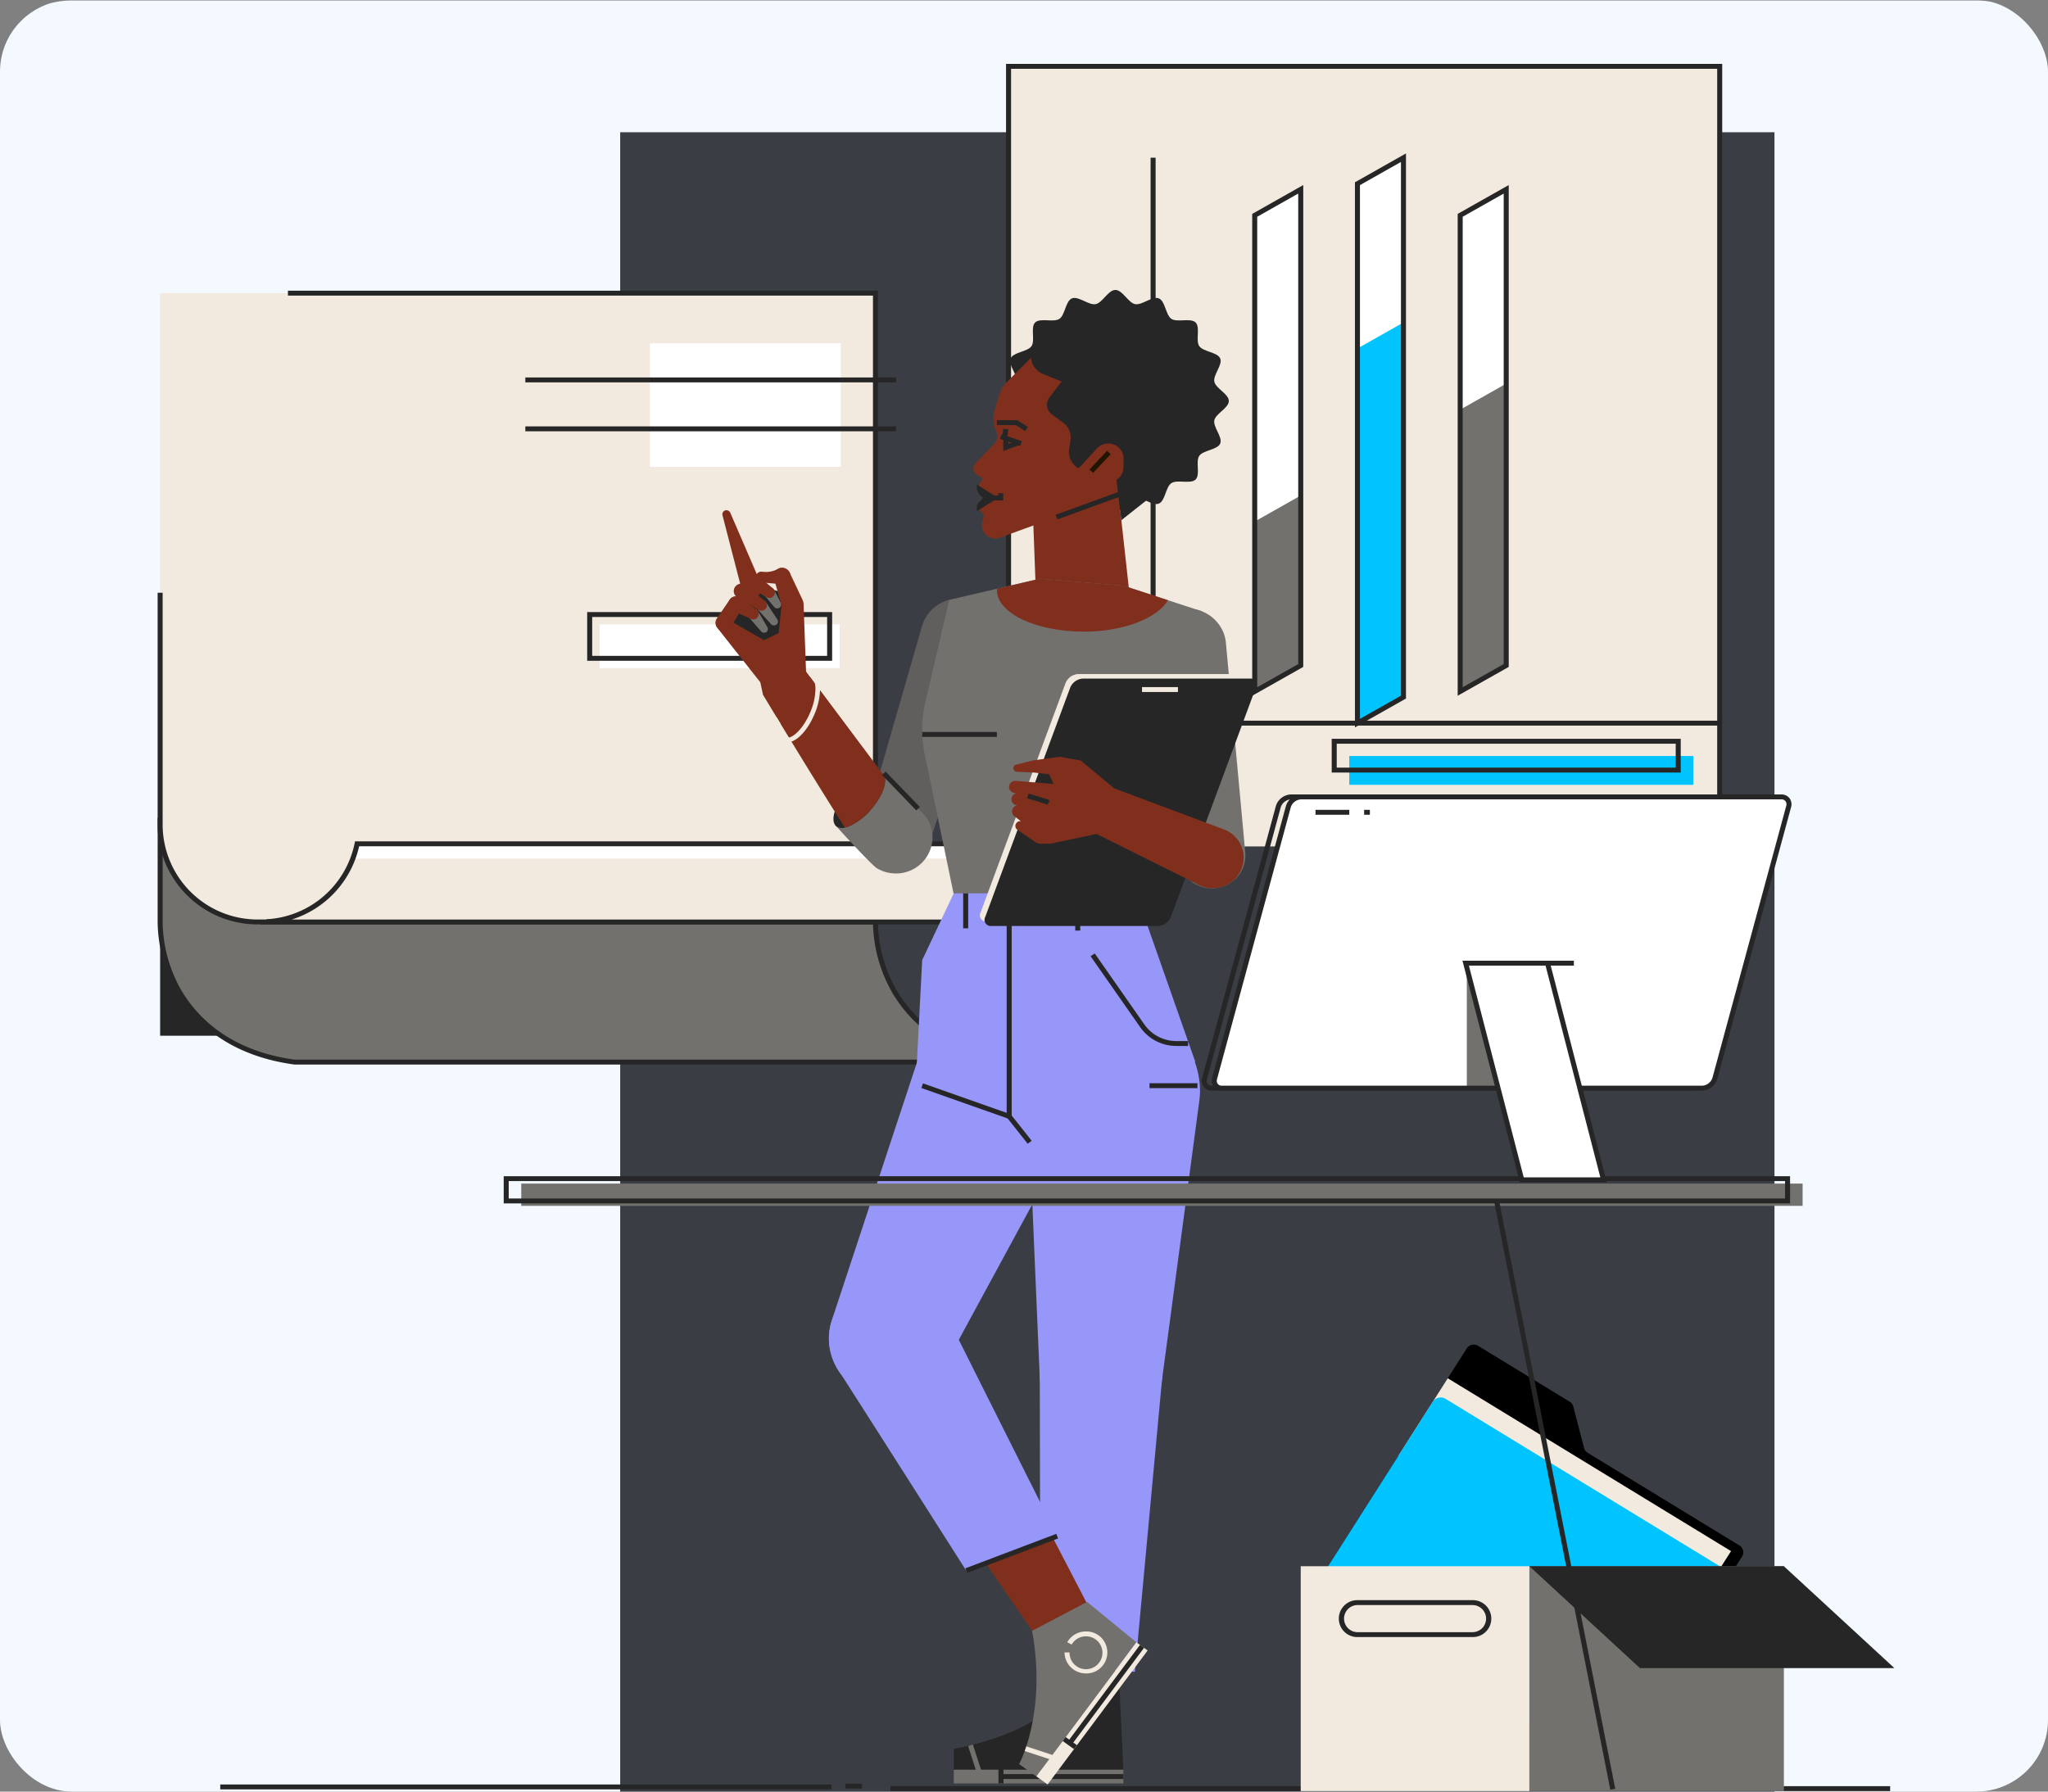 <svg xmlns="http://www.w3.org/2000/svg" xmlns:xlink="http://www.w3.org/1999/xlink" width="400" height="350" viewBox="0 0 400 350">
  <rect x="0" y="0" width="400" height="350" fill="#808080" stroke="none"/>
  <defs>
    <clipPath id="clip-path">
      <rect id="Rectángulo_384023" data-name="Rectángulo 384023" width="400" height="350" rx="14" transform="translate(1021 544)" fill="#f3f9ff"/>
    </clipPath>
    <clipPath id="clip-path-2">
      <rect id="Rectángulo_384022" data-name="Rectángulo 384022" width="356" height="350" transform="translate(-0.298 -0.265)" fill="#f3f9ff"/>
    </clipPath>
    <clipPath id="clip-path-3">
      <rect id="Rectángulo_384000" data-name="Rectángulo 384000" width="384.903" height="371.497" fill="none"/>
    </clipPath>
  </defs>
  <g id="Enmascarar_grupo_1075536" data-name="Enmascarar grupo 1075536" transform="translate(-1021 -544)" clip-path="url(#clip-path)">
    <path id="Trazado_831884" data-name="Trazado 831884" d="M14,0H386c7.732,0,14,5.456,14,12.186V337.722c0,6.73-6.268,12.186-14,12.186H14c-7.732,0-14-5.456-14-12.186V12.186C0,5.456,6.268,0,14,0Z" transform="translate(1021 544.092)" fill="#f3f9ff"/>
    <g id="Enmascarar_grupo_1075535" data-name="Enmascarar grupo 1075535" transform="translate(1043.298 544.265)" clip-path="url(#clip-path-2)">
      <rect id="Rectángulo_383990" data-name="Rectángulo 383990" width="225.449" height="331.056" transform="translate(98.831 25.573)" fill="#3a3e44"/>
      <rect id="Rectángulo_383991" data-name="Rectángulo 383991" width="139.714" height="47.352" transform="translate(8.979 154.717)" fill="#262626"/>
      <g id="Grupo_1087240" data-name="Grupo 1087240" transform="translate(-20.23 12.219)">
        <g id="Grupo_1087239" data-name="Grupo 1087239" clip-path="url(#clip-path-3)">
          <path id="Trazado_831885" data-name="Trazado 831885" d="M169.525,154.015v19.18a27.924,27.924,0,0,0,3.835,14.455c3.465,5.745,10.023,11.907,22.395,13.579H56.041c-12.373-1.672-18.93-7.834-22.395-13.579a27.924,27.924,0,0,1-3.835-14.455v-19.18Z" transform="translate(-0.602 -6.227)" fill="#73716e"/>
          <path id="Trazado_831886" data-name="Trazado 831886" d="M201.51,201.687H56.03c-13.043-1.757-19.6-8.482-22.816-13.814a28.408,28.408,0,0,1-3.9-14.7V153.515H170v19.659a27.467,27.467,0,0,0,3.767,14.21c3.1,5.146,9.439,11.637,22.006,13.343h5.734ZM30.29,154.475v18.7a27.474,27.474,0,0,0,3.767,14.21c3.106,5.15,9.45,11.648,22.039,13.347l134.71,0c-9.8-2.572-15.093-8.235-17.879-12.854a28.42,28.42,0,0,1-3.9-14.7v-18.7Z" transform="translate(-0.592 -6.207)" fill="#262626"/>
          <path id="Trazado_831887" data-name="Trazado 831887" d="M29.81,46.675V150.694a19.017,19.017,0,0,0,19.215,18.818h120.5V46.675Z" transform="translate(-0.602 -1.887)" fill="#f2eadf"/>
          <path id="Trazado_831888" data-name="Trazado 831888" d="M170,169.972H49.016a19.527,19.527,0,0,1-19.705-19.3V105.178h.98v45.495a18.556,18.556,0,0,0,18.725,18.339H169.025V47.134H54.761v-.96H170Z" transform="translate(-0.592 -1.866)" fill="#262626"/>
          <path id="Trazado_831889" data-name="Trazado 831889" d="M68.71,158.781a19.084,19.084,0,0,1-17.484,15.2l-.078.069H192.139c13.654-1.045,17.706-15.273,17.706-15.273Z" transform="translate(-1.032 -6.42)" fill="#f2eadf"/>
          <path id="Trazado_831890" data-name="Trazado 831890" d="M209.051,161.66a21.271,21.271,0,0,0,1.14-2.879H69.054a18.807,18.807,0,0,1-.82,2.879Z" transform="translate(-1.377 -6.42)" fill="#fff"/>
          <path id="Trazado_831891" data-name="Trazado 831891" d="M192.132,174.514H49.834L51,173.5l.167-.012A18.6,18.6,0,0,0,68.2,158.671l.076-.39H210.464l-.173.608c-.041.146-4.3,14.564-18.139,15.624ZM55.9,173.554h136.2c11.543-.9,16.089-11.622,17.05-14.314H69.083A19.461,19.461,0,0,1,55.9,173.554" transform="translate(-1.006 -6.4)" fill="#262626"/>
          <rect id="Rectángulo_383992" data-name="Rectángulo 383992" width="138.896" height="152.389" transform="translate(194.914 0.481)" fill="#f2eadf"/>
          <path id="Trazado_831892" data-name="Trazado 831892" d="M338.306,152.868h-.98V.959H199.41V152.868h-.98V0H338.306Z" transform="translate(-4.005 0.001)" fill="#262626"/>
          <rect id="Rectángulo_383993" data-name="Rectángulo 383993" width="110.461" height="0.96" transform="translate(223.35 128.305)" fill="#262626"/>
          <path id="Trazado_831893" data-name="Trazado 831893" d="M256.986,118.554,248,123.637l0-93.025,8.99-5.082Z" transform="translate(-5.006 -1.032)" fill="#fff"/>
          <path id="Trazado_831894" data-name="Trazado 831894" d="M256.986,121.075,248,126.158V92.952l8.99-5.082Z" transform="translate(-5.006 -3.553)" fill="#73716e"/>
          <path id="Trazado_831895" data-name="Trazado 831895" d="M247.5,124.433V30.3l9.969-5.636V118.8Zm.979-93.578V122.77l8.009-4.527V26.327Z" transform="translate(-4.996 -0.997)" fill="#262626"/>
          <path id="Trazado_831896" data-name="Trazado 831896" d="M277.467,124.473l-8.989,5.083,0-105.382,8.99-5.083Z" transform="translate(-5.419 -0.771)" fill="#fff"/>
          <path id="Trazado_831897" data-name="Trazado 831897" d="M277.467,125.83l-8.989,5.083V57.723l8.989-5.082Z" transform="translate(-5.419 -2.128)" fill="#01c3fd"/>
          <path id="Trazado_831898" data-name="Trazado 831898" d="M267.978,130.351V23.862l9.969-5.637v106.49Zm.979-105.935V128.689l8.009-4.528V19.888Z" transform="translate(-5.409 -0.736)" fill="#262626"/>
          <path id="Trazado_831899" data-name="Trazado 831899" d="M297.948,118.554l-8.989,5.083,0-93.025,8.99-5.082Z" transform="translate(-5.833 -1.032)" fill="#fff"/>
          <path id="Trazado_831900" data-name="Trazado 831900" d="M297.948,120.154l-8.989,5.083V70.176l8.989-5.083Z" transform="translate(-5.833 -2.631)" fill="#73716e"/>
          <path id="Trazado_831901" data-name="Trazado 831901" d="M288.459,124.433V30.3l9.969-5.636V118.8Zm.979-93.578V122.77l8.009-4.527V26.327Z" transform="translate(-5.823 -0.997)" fill="#262626"/>
          <rect id="Rectángulo_383994" data-name="Rectángulo 383994" width="0.98" height="110.465" transform="translate(222.658 18.32)" fill="#262626"/>
          <rect id="Rectángulo_383995" data-name="Rectángulo 383995" width="37.264" height="24.146" transform="translate(124.881 54.575)" fill="#fff"/>
          <rect id="Rectángulo_383996" data-name="Rectángulo 383996" width="46.865" height="8.553" transform="translate(115.064 109.486)" fill="#fff"/>
          <path id="Trazado_831902" data-name="Trazado 831902" d="M162.78,121.111H114.935V111.6H162.78Zm-46.866-.96H161.8v-7.593H115.915Z" transform="translate(-2.32 -4.512)" fill="#262626"/>
          <rect id="Rectángulo_383997" data-name="Rectángulo 383997" width="72.421" height="0.96" transform="translate(100.535 61.257)" fill="#262626"/>
          <rect id="Rectángulo_383998" data-name="Rectángulo 383998" width="72.421" height="0.96" transform="translate(100.535 70.808)" fill="#262626"/>
          <rect id="Rectángulo_383999" data-name="Rectángulo 383999" width="67.188" height="5.625" transform="translate(261.461 135.21)" fill="#01c3fd"/>
          <path id="Trazado_831903" data-name="Trazado 831903" d="M331.515,143.991H263.348v-6.584h68.167Zm-67.187-.96h66.207v-4.665H264.328Z" transform="translate(-5.316 -5.556)" fill="#262626"/>
        </g>
      </g>
      <rect id="Rectángulo_384001" data-name="Rectángulo 384001" width="195.257" height="0.96" transform="translate(151.613 348.669)" fill="#262626"/>
      <g id="Grupo_1087242" data-name="Grupo 1087242" transform="translate(-22.901 -22.348)">
        <g id="Grupo_1087241" data-name="Grupo 1087241" clip-path="url(#clip-path-3)">
          <path id="Trazado_831904" data-name="Trazado 831904" d="M244.651,103.736c0,1.368-2.569,2.473-2.83,3.766-.269,1.333,1.668,3.313,1.148,4.54-.529,1.247-3.333,1.3-4.092,2.413s.251,3.676-.716,4.623-3.58-.046-4.721.7-1.19,3.489-2.464,4.006c-1.252.509-3.274-1.389-4.634-1.125-1.321.256-2.449,2.771-3.846,2.771s-2.525-2.515-3.846-2.771c-1.362-.264-3.383,1.633-4.636,1.125-1.275-.517-1.332-3.264-2.464-4.006s-3.754.246-4.721-.7.047-3.505-.717-4.623-3.562-1.165-4.091-2.412c-.518-1.226,1.418-3.207,1.148-4.54-.261-1.293-2.83-2.4-2.83-3.766s2.569-2.473,2.83-3.766c.269-1.333-1.667-3.313-1.147-4.54.528-1.247,3.332-1.3,4.091-2.413s-.251-3.676.716-4.623,3.58.046,4.722-.7,1.189-3.489,2.463-4.006c1.252-.509,3.275,1.388,4.636,1.125,1.321-.256,2.448-2.771,3.846-2.771s2.524,2.515,3.846,2.771c1.361.264,3.382-1.633,4.635-1.125,1.274.517,1.331,3.263,2.463,4.006s3.754-.246,4.722.7-.048,3.506.716,4.623,3.563,1.165,4.091,2.413c.519,1.225-1.418,3.206-1.148,4.539.261,1.293,2.83,2.4,2.83,3.766" transform="translate(-4.044 -3.317)" fill="#262626"/>
          <path id="Trazado_831905" data-name="Trazado 831905" d="M225.279,141.806c-1.307-11.847-1.309-11.868-2.495-22.6a8.3,8.3,0,0,0-16.527.82c0,.1.012.2.016.3.395,10.844.395,10.844.84,22.772a9.119,9.119,0,0,0,18.222-.326,8.879,8.879,0,0,0-.055-.96" transform="translate(-4.164 -4.525)" fill="#802f1d"/>
          <path id="Trazado_831906" data-name="Trazado 831906" d="M248.457,194.57q-1.758-19.091-3.785-40.983a7.438,7.438,0,0,0-.443-1.9,7.523,7.523,0,0,0-9.62-4.295,7.3,7.3,0,0,0-4.786,7.847c0,.046.009.09.015.135q3.023,21.692,5.662,40.637a6.474,6.474,0,0,0,8.749,5.122,6.38,6.38,0,0,0,4.208-6.561" transform="translate(-4.638 -5.941)" fill="#73716e"/>
          <path id="Trazado_831907" data-name="Trazado 831907" d="M198.84,152.6a7.382,7.382,0,0,0-7.071-7.7,7.462,7.462,0,0,0-7.586,5.326,1.225,1.225,0,0,0-.042.129q-6.069,21.073-11.368,39.475a6.544,6.544,0,0,0-.235,1.4,6.44,6.44,0,0,0,6.171,6.718,6.517,6.517,0,0,0,6.531-4.371q6.168-18.193,13.229-39.058a7.5,7.5,0,0,0,.37-1.917" transform="translate(-3.483 -5.858)" fill="#615f5d"/>
          <path id="Trazado_831908" data-name="Trazado 831908" d="M189.741,144.965l-4.685,20a23.4,23.4,0,0,0-.616,5.333v.052a23.374,23.374,0,0,0,.486,4.742l6.581,31.775,33.37.267,14.238-59.915-15.285-5-16.419-1.382Z" transform="translate(-3.723 -5.695)" fill="#73716e"/>
          <path id="Trazado_831909" data-name="Trazado 831909" d="M183.792,187.844c-1.891-1.726-7.495-7.4-7.495-7.4l-9.185,10.131s7.04,7.789,8.174,8.45a7.234,7.234,0,0,0,3.279.977,7.1,7.1,0,0,0,7.527-6.63,6.924,6.924,0,0,0-2.3-5.529" transform="translate(-3.373 -7.296)" fill="#73716e"/>
          <path id="Trazado_831910" data-name="Trazado 831910" d="M232.738,145.032l-8.606-2.812-16.42-1.382-8.354,1.951c-.006.089-.028.178-.028.268,0,4.485,7.607,8.12,16.991,8.12,7.837,0,14.453-2.7,16.417-6.144" transform="translate(-4.024 -5.695)" fill="#802f1d"/>
          <path id="Trazado_831911" data-name="Trazado 831911" d="M226.7,326.838a7.919,7.919,0,0,0-3.462-7.466,8.263,8.263,0,0,0-11.347,2.021,7.823,7.823,0,0,0-1.444,4.629c.163,15.973.294,28.38.412,39.562a5.581,5.581,0,0,0,2.459,4.539,5.786,5.786,0,0,0,7.943-1.414,5.465,5.465,0,0,0,.954-2.567c1.286-11.108,2.684-23.435,4.484-39.3" transform="translate(-4.248 -12.857)" fill="#262626"/>
          <path id="Trazado_831912" data-name="Trazado 831912" d="M226.2,204.884H190.576l-6.164,13.045L183.053,244.2l54.7-6.393Z" transform="translate(-3.695 -8.285)" fill="#9697f8"/>
          <path id="Trazado_831913" data-name="Trazado 831913" d="M231.778,302.992a11.964,11.964,0,0,0-23.9-1.032c-.009.184,0,.365,0,.546.045,23.429.085,39.036.131,57.14l18.448.8c1.673-18.03,3.115-33.573,5.28-56.906,0-.182.029-.36.037-.544" transform="translate(-4.196 -11.758)" fill="#9697f8"/>
          <path id="Trazado_831914" data-name="Trazado 831914" d="M214.446,250.127a16.2,16.2,0,0,0,1.969-7.743,16.9,16.9,0,0,0-32.89-5.075c-.012.027-.021.053-.03.082-.015.047-.031.093-.046.14-9.922,30.064-9.942,30.125-17.018,51.57a11.542,11.542,0,0,0-.58,3.6,11.84,11.84,0,0,0,11.962,11.714,11.99,11.99,0,0,0,10.562-6.221c10.8-19.913,10.826-19.957,25.984-47.906l.052-.1.036-.067" transform="translate(-3.348 -9.134)" fill="#9697f8"/>
          <path id="Trazado_831915" data-name="Trazado 831915" d="M239.127,244.893a16.858,16.858,0,0,0-33.677-1.454c-.022.478-.011.949.009,1.418,1.381,32.5,1.381,32.5,2.368,55.559a11.981,11.981,0,0,0,23.8,1.028c3.063-22.887,3.063-22.887,7.369-55.137.051-.466.1-.936.126-1.413" transform="translate(-4.147 -9.206)" fill="#9697f8"/>
          <path id="Trazado_831916" data-name="Trazado 831916" d="M218.721,351.994c-5.161-9.972-10.911-21.022-18.314-35.247a8.168,8.168,0,0,0-7.083-4.374,8.081,8.081,0,0,0-8.345,7.8,7.826,7.826,0,0,0,1.392,4.644c9.1,13.255,16.175,23.55,22.548,32.827a5.762,5.762,0,0,0,4.6,2.468,5.656,5.656,0,0,0,5.842-5.457,5.43,5.43,0,0,0-.643-2.658" transform="translate(-3.734 -12.632)" fill="#802f1d"/>
          <path id="Trazado_831917" data-name="Trazado 831917" d="M237.051,235.2h-2.276a8.607,8.607,0,0,1-7.064-3.649l-9.7-13.881.809-.541,9.7,13.881a7.619,7.619,0,0,0,6.255,3.231h2.276Z" transform="translate(-4.401 -8.78)" fill="#262626"/>
          <path id="Trazado_831918" data-name="Trazado 831918" d="M205.388,253.765l-4.106-5.185V203.839h.98v44.413l3.9,4.925Z" transform="translate(-4.063 -8.242)" fill="#262626"/>
          <path id="Trazado_831919" data-name="Trazado 831919" d="M0,0,.962.006l.119,18.016-.962-.006Z" transform="translate(180.551 234.634) rotate(-70.2)" fill="#262626"/>
          <rect id="Rectángulo_384002" data-name="Rectángulo 384002" width="0.98" height="7.276" transform="translate(210.608 196.599)" fill="#262626"/>
          <rect id="Rectángulo_384003" data-name="Rectángulo 384003" width="0.98" height="6.833" transform="translate(188.723 196.599)" fill="#262626"/>
          <path id="Trazado_831920" data-name="Trazado 831920" d="M210.434,333.629s-21.294-42.447-21.606-43.169a11.968,11.968,0,0,0-11.016-7.15,11.84,11.84,0,0,0-11.963,11.714,11.5,11.5,0,0,0,.581,3.6A11.64,11.64,0,0,0,168.2,302c.364.48,24.47,38.376,24.47,38.376Z" transform="translate(-3.348 -11.456)" fill="#9697f8"/>
          <path id="Trazado_831921" data-name="Trazado 831921" d="M176.844,181.832c.009,1.473-1.006,3.657-2.764,5.681a11.726,11.726,0,0,1-4.487,3.356,4.378,4.378,0,0,1-.6.168,2,2,0,0,1-1.7-.266c-.625-.533-.689-1.58-.29-2.867.072-.23.164-.479.264-.727a13.417,13.417,0,0,1,2.238-3.489c2.13-2.441,4.668-3.87,6.145-3.55a1.413,1.413,0,0,1,.625.275,1.373,1.373,0,0,1,.39.533,1.964,1.964,0,0,1,.181.888" transform="translate(-3.366 -7.282)" fill="#262626"/>
          <path id="Trazado_831922" data-name="Trazado 831922" d="M223.127,366.9l.734,15.741H190.736v-4.075s17.949-2.956,21.213-11.665Z" transform="translate(-3.85 -14.837)" fill="#262626"/>
          <rect id="Rectángulo_384004" data-name="Rectángulo 384004" width="33.125" height="2.677" transform="translate(186.886 367.806)" fill="#73716e"/>
          <path id="Trazado_831923" data-name="Trazado 831923" d="M0,0,.978.006l.034,5.632L.034,5.632Z" transform="matrix(0.954, -0.301, 0.301, 0.954, 189.688, 363.177)" fill="#73716e"/>
          <rect id="Rectángulo_384005" data-name="Rectángulo 384005" width="23.905" height="0.96" transform="translate(196.106 368.665)" fill="#262626"/>
          <rect id="Rectángulo_384006" data-name="Rectángulo 384006" width="0.98" height="2.876" transform="translate(195.616 367.606)" fill="#262626"/>
          <path id="Trazado_831924" data-name="Trazado 831924" d="M217.042,349.14l9.621,7.893-19.541,26.194-3.36-2.4s5.462-9.9,2.538-26.033Z" transform="translate(-4.113 -14.118)" fill="#73716e"/>
          <path id="Trazado_831925" data-name="Trazado 831925" d="M210.045,381.164l-5.165-1.693.31-.911,5.165,1.693Z" transform="translate(-4.136 -15.308)" fill="#f2eadf"/>
          <path id="Trazado_831926" data-name="Trazado 831926" d="M0,0,32.678.326,32.7,3.039.027,2.713Z" transform="matrix(0.59, -0.807, 0.807, 0.59, 203.01, 369.109)" fill="#f2eadf"/>
          <path id="Trazado_831927" data-name="Trazado 831927" d="M0,0,23.583.235l.01.972L.01.972Z" transform="matrix(0.59, -0.807, 0.807, 0.59, 209.153, 362.323)" fill="#262626"/>
          <path id="Trazado_831928" data-name="Trazado 831928" d="M0,0,.966.01.993,2.723l-.966-.01Z" transform="translate(208.159 362.207) rotate(-53.853)" fill="#262626"/>
          <path id="Trazado_831929" data-name="Trazado 831929" d="M217.007,363.359a4.153,4.153,0,0,1-4.191-4.1h.98a3.212,3.212,0,1,0,3.211-3.146,3.229,3.229,0,0,0-2.805,1.613l-.855-.468a4.213,4.213,0,0,1,3.661-2.1,4.105,4.105,0,1,1,0,8.209" transform="translate(-4.296 -14.362)" fill="#f2eadf"/>
          <path id="Trazado_831930" data-name="Trazado 831930" d="M229.871,208.579H197.242a1.206,1.206,0,0,1-1.155-1.775l16.585-44.789a2.859,2.859,0,0,1,2.47-1.775h32.629a1.205,1.205,0,0,1,1.155,1.775L232.341,206.8a2.858,2.858,0,0,1-2.47,1.775" transform="translate(-3.956 -6.479)" fill="#f2eadf"/>
          <path id="Trazado_831931" data-name="Trazado 831931" d="M230.8,209.5H198.168a1.206,1.206,0,0,1-1.156-1.775L213.6,162.939a2.857,2.857,0,0,1,2.47-1.775H248.7a1.205,1.205,0,0,1,1.155,1.775l-16.585,44.789a2.858,2.858,0,0,1-2.47,1.775" transform="translate(-3.975 -6.517)" fill="#262626"/>
          <path id="Trazado_831932" data-name="Trazado 831932" d="M210.605,182.612c-3.659-.31-5.086-.428-7.529-.629-.035,0-.069,0-.1,0a1.21,1.21,0,0,0-1.226,1.194,1.2,1.2,0,0,0,.928,1.153c2.377.585,3.766.924,7.329,1.8a2.215,2.215,0,0,0,.448.054,1.783,1.783,0,0,0,.153-3.563" transform="translate(-4.072 -7.358)" fill="#802f1d"/>
          <path id="Trazado_831933" data-name="Trazado 831933" d="M211.6,177.111a1.875,1.875,0,0,0-.256.025c-2.912.391-2.912.391-4.855.657-.047.012-.092.02-.137.032-2.009.5-2.009.5-3.2.8a.727.727,0,0,0-.543.684.711.711,0,0,0,.691.7c1.22.061,1.233.061,3.263.154l4.837.511c.066,0,.13.011.2.011a1.789,1.789,0,1,0,0-3.577" transform="translate(-4.09 -7.161)" fill="#802f1d"/>
          <path id="Trazado_831934" data-name="Trazado 831934" d="M209.749,186.367c-3.5-1.08-3.59-1.108-5.928-1.824a1.5,1.5,0,0,0-.367-.055,1.21,1.21,0,0,0-1.226,1.194,1.183,1.183,0,0,0,.64,1.042c2.148,1.151,2.229,1.194,5.452,2.911a1.972,1.972,0,0,0,.882.22,1.814,1.814,0,0,0,1.837-1.79,1.79,1.79,0,0,0-1.289-1.7" transform="translate(-4.082 -7.46)" fill="#802f1d"/>
          <path id="Trazado_831935" data-name="Trazado 831935" d="M209.23,189.548c-3.065-1.474-3.065-1.474-5.112-2.454a1.308,1.308,0,0,0-.541-.123,1.211,1.211,0,0,0-1.226,1.194,1.176,1.176,0,0,0,.467.931c1.784,1.385,1.784,1.385,4.463,3.453a1.911,1.911,0,0,0,1.142.388,1.814,1.814,0,0,0,1.837-1.79,1.78,1.78,0,0,0-1.031-1.6" transform="translate(-4.085 -7.56)" fill="#802f1d"/>
          <path id="Trazado_831936" data-name="Trazado 831936" d="M208.4,191.64c-2.514-.866-2.514-.866-4.089-1.4a1.348,1.348,0,0,0-.323-.054.963.963,0,0,0-.976.95.928.928,0,0,0,.429.766c1.364.94,1.364.94,3.558,2.419a1.6,1.6,0,0,0,.887.27,1.54,1.54,0,0,0,1.56-1.519,1.517,1.517,0,0,0-1.045-1.427" transform="translate(-4.098 -7.69)" fill="#802f1d"/>
          <path id="Trazado_831937" data-name="Trazado 831937" d="M243.966,191.318l-21.543-8.065-6.541-5.431-3.925-.692-2.641,2.548,1.263,2.718-2.59,11.662h2.03l8.962-1.893,19.159,9.541a6.18,6.18,0,0,0,1.4.695l.044.022a6.4,6.4,0,0,0,2.027.336,6.032,6.032,0,0,0,6.11-5.951,5.952,5.952,0,0,0-3.752-5.49" transform="translate(-4.198 -7.162)" fill="#802f1d"/>
          <path id="Trazado_831938" data-name="Trazado 831938" d="M0,0,.961.006.986,4.248.025,4.242Z" transform="matrix(0.298, -0.954, 0.954, 0.298, 201.199, 178.033)" fill="#262626"/>
          <path id="Trazado_831939" data-name="Trazado 831939" d="M176.38,180.355c.009,1.473-1.006,3.657-2.764,5.681a11.726,11.726,0,0,1-4.487,3.356,4.369,4.369,0,0,1-.6.168c-.616-.959-1.287-2.014-1.994-3.133-5.8-9.187-14.011-22.812-14.011-22.812l-.517-2.431-8.256-10.456,4.568-7.145,12.135,2.361.481,13.11,14.873,19.882.39.533a1.964,1.964,0,0,1,.181.888" transform="translate(-2.902 -5.806)" fill="#802f1d"/>
          <path id="Trazado_831940" data-name="Trazado 831940" d="M156.461,143.664l-.836,7.874-2.868,1.373-6.648-3.826,6.964-6.513Z" transform="translate(-2.949 -5.765)" fill="#262626"/>
          <path id="Trazado_831941" data-name="Trazado 831941" d="M148.517,146.627a1.439,1.439,0,0,0,.206-.816,1.49,1.49,0,0,0-2.716-.732c-1.2,1.755-1.2,1.755-2.505,3.66a1.576,1.576,0,0,0-.269.957,1.617,1.617,0,0,0,2.992.723c1.19-1.967,1.193-1.972,2.286-3.781l.007-.011" transform="translate(-2.891 -5.84)" fill="#802f1d"/>
          <path id="Trazado_831942" data-name="Trazado 831942" d="M156.182,145.611c-.526-1.033-.53-1.039-1.263-2.474a1.1,1.1,0,0,0-1.031-.6,1.07,1.07,0,0,0-1.029,1.113,1.045,1.045,0,0,0,.244.613c1.041,1.262,1.041,1.262,1.786,2.162a.816.816,0,0,0,.64.279.751.751,0,0,0,.653-1.095" transform="translate(-3.086 -5.763)" fill="#73716e"/>
          <path id="Trazado_831943" data-name="Trazado 831943" d="M155.475,148.968c-.834-1.278-1.025-1.567-2.206-3.347a1.1,1.1,0,0,0-.963-.482,1.071,1.071,0,0,0-1.028,1.114,1.048,1.048,0,0,0,.277.65c1.438,1.587,1.673,1.843,2.7,2.975a.822.822,0,0,0,.617.253.765.765,0,0,0,.734-.8.729.729,0,0,0-.134-.367" transform="translate(-3.054 -5.868)" fill="#73716e"/>
          <path id="Trazado_831944" data-name="Trazado 831944" d="M153.5,150.54c-.739-1.266-.739-1.266-1.824-3.1a1.1,1.1,0,0,0-.994-.528,1.07,1.07,0,0,0-1.027,1.114,1.04,1.04,0,0,0,.265.635c1.408,1.611,1.408,1.611,2.378,2.716a.793.793,0,0,0,.6.253.735.735,0,0,0,.705-.766.693.693,0,0,0-.106-.323" transform="translate(-3.021 -5.94)" fill="#73716e"/>
          <path id="Trazado_831945" data-name="Trazado 831945" d="M156.311,138.622a1.634,1.634,0,0,0-.562.133,5.064,5.064,0,0,1-3.315.61c-.043,0-.085,0-.129,0a1.073,1.073,0,1,0,.111,2.143,1.138,1.138,0,0,0,.129-.019s3.361.288,3.361.288a1.826,1.826,0,0,0,.573.071,1.615,1.615,0,1,0-.168-3.225" transform="translate(-3.053 -5.605)" fill="#802f1d"/>
          <path id="Trazado_831946" data-name="Trazado 831946" d="M160.472,144.856c-1.415-2.991-1.42-3-2.509-5.3a1.657,1.657,0,0,0-1.579-.933,1.628,1.628,0,0,0-1.563,1.695,1.526,1.526,0,0,0,.061.349c.692,2.444.695,2.456,1.587,5.6a2.146,2.146,0,0,0,2.177,1.564,2.108,2.108,0,0,0,2.024-2.2,2.031,2.031,0,0,0-.2-.773" transform="translate(-3.125 -5.605)" fill="#802f1d"/>
          <path id="Trazado_831947" data-name="Trazado 831947" d="M152.169,141.32c-1.538-3.576-5.392-12.5-6.02-13.948a.839.839,0,0,0-.567-.462.8.8,0,0,0-.959.6.751.751,0,0,0,.013.362c.388,1.531,2.82,10.92,3.795,14.681a1.977,1.977,0,0,0,2.021,1.46,1.956,1.956,0,0,0,1.878-2.036,1.9,1.9,0,0,0-.161-.655" transform="translate(-2.919 -5.131)" fill="#802f1d"/>
          <path id="Trazado_831948" data-name="Trazado 831948" d="M154.56,142.662c-1.535-1.3-1.535-1.3-3.644-3.074a1.513,1.513,0,0,0-1.045-.35,1.466,1.466,0,0,0-1.408,1.528,1.448,1.448,0,0,0,.715,1.171l4.116,2.437a1.1,1.1,0,0,0,.615.152,1.07,1.07,0,0,0,1.027-1.114,1.048,1.048,0,0,0-.376-.748" transform="translate(-2.997 -5.63)" fill="#802f1d"/>
          <path id="Trazado_831949" data-name="Trazado 831949" d="M152.977,145.264c-1.535-1.3-1.535-1.3-3.644-3.074a1.512,1.512,0,0,0-1.044-.35,1.467,1.467,0,0,0-1.409,1.528,1.448,1.448,0,0,0,.715,1.171l4.116,2.437a1.1,1.1,0,0,0,.615.152,1.07,1.07,0,0,0,1.027-1.114,1.048,1.048,0,0,0-.376-.748" transform="translate(-2.965 -5.735)" fill="#802f1d"/>
          <path id="Trazado_831950" data-name="Trazado 831950" d="M151.307,147.027c-1.316-.974-1.316-.974-3.124-2.3a1.537,1.537,0,0,0-.968-.29,1.467,1.467,0,0,0-1.409,1.528,1.449,1.449,0,0,0,.856,1.237c2.043.947,2.043.947,3.535,1.634a1.164,1.164,0,0,0,.516.1,1.069,1.069,0,0,0,1.027-1.113,1.046,1.046,0,0,0-.434-.791" transform="translate(-2.943 -5.84)" fill="#802f1d"/>
          <path id="Trazado_831951" data-name="Trazado 831951" d="M0,0,.97.01l.1,9.619L.1,9.619Z" transform="matrix(0.727, -0.687, 0.687, 0.727, 172.878, 173.479)" fill="#262626"/>
          <rect id="Rectángulo_384007" data-name="Rectángulo 384007" width="9.365" height="0.96" transform="translate(225.116 233.703)" fill="#262626"/>
          <rect id="Rectángulo_384008" data-name="Rectángulo 384008" width="14.589" height="0.96" transform="translate(180.716 165.085)" fill="#262626"/>
          <rect id="Rectángulo_384009" data-name="Rectángulo 384009" width="7.016" height="0.96" transform="translate(223.654 156.314)" fill="#f2eadf"/>
          <path id="Trazado_831952" data-name="Trazado 831952" d="M162.387,159.911a1.845,1.845,0,0,0-.706-.133,2.284,2.284,0,0,0-.417.044l.644.87a.383.383,0,0,1,.145.035,1.633,1.633,0,0,1,.834,1.27,5.214,5.214,0,0,1,.118.985,11.787,11.787,0,0,1-.988,4.641c-1.2,2.9-2.964,4.713-4.179,5.006a1.125,1.125,0,0,1-.689-.017c-.57-.231-.924-1.048-.951-2.255a3.185,3.185,0,0,1,.009-.408q-.42-.679-.788-1.305a9.061,9.061,0,0,0-.127,1.74c.045,1.6.58,2.681,1.514,3.053a2.128,2.128,0,0,0,.706.133,2.417,2.417,0,0,0,.807-.151c1.6-.542,3.372-2.637,4.54-5.459a13.127,13.127,0,0,0,1.043-4.607,2.922,2.922,0,0,0,.009-.391c-.045-1.606-.589-2.69-1.523-3.053" transform="translate(-3.135 -6.461)" fill="#f2eadf"/>
          <path id="Trazado_831953" data-name="Trazado 831953" d="M197,130.252a2.53,2.53,0,0,1-.622-2.344l.328-1.311-.878-1.176,1.029-2.255-1.246-2.306.849-1.5-1.148-.749a1.443,1.443,0,0,1-.251-2.217l3.607-3.715a2.28,2.28,0,0,0,.462-2.485l-.108-.251a5.766,5.766,0,0,1-.217-3.974l.925-3.021a5.863,5.863,0,0,1,1.46-2.425l6.193-6.2h19l7.775,13.244L231.2,119.519l-31.364,11.41a2.643,2.643,0,0,1-2.837-.677" transform="translate(-3.929 -3.813)" fill="#802f1d"/>
          <path id="Trazado_831954" data-name="Trazado 831954" d="M204.857,110.684l-1.823-1.157-3.717-.026.008-.96,4,.028,2.063,1.31Z" transform="translate(-4.023 -4.389)" fill="#262626"/>
          <path id="Trazado_831955" data-name="Trazado 831955" d="M0,0,1.73,0l0,.979L0,.979Z" transform="translate(196.344 107.549) rotate(-82.875)" fill="#262626"/>
          <path id="Trazado_831956" data-name="Trazado 831956" d="M0,0,.962.006.989,4.2.027,4.2Z" transform="translate(195.9 107.82) rotate(-70.62)" fill="#262626"/>
          <path id="Trazado_831957" data-name="Trazado 831957" d="M200.608,114.721V112.3h.98v1.032l1.822-.676.347.9Z" transform="translate(-4.049 -4.54)" fill="#262626"/>
          <path id="Trazado_831958" data-name="Trazado 831958" d="M218.689,114.331l-3.244,3a3.531,3.531,0,0,1-1.866-3.582l.269-1.994a3.547,3.547,0,0,0-1.449-3.347l-2.176-1.578a2.343,2.343,0,0,1-.5-3.314l2.378-3.128-3.593-1.461a3.75,3.75,0,0,1-1.744-5.578c.026-.038,20.778-.038,20.778-.038l8.048,14.048-3.449,13.513-8.366,6.609L222.2,114.438Z" transform="translate(-4.161 -3.773)" fill="#262626"/>
          <path id="Trazado_831959" data-name="Trazado 831959" d="M216.185,122.057l1.314.389,4.965-1.79a2.9,2.9,0,0,0,1.934-2.717V116.21a2.925,2.925,0,0,0-2.955-2.894,3.012,3.012,0,0,0-2.237.955l-3.568,3.872Z" transform="translate(-4.353 -4.582)" fill="#802f1d"/>
          <path id="Trazado_831960" data-name="Trazado 831960" d="M199.513,124.27h-2.982l-.545-.524a2.149,2.149,0,0,1-.662-1.548v-.556Z" transform="translate(-3.943 -4.918)" fill="#262626"/>
          <path id="Trazado_831961" data-name="Trazado 831961" d="M196.531,124.381l-.886.97a1.227,1.227,0,0,0-.321.825v.778l4.189-2.574Z" transform="translate(-3.943 -5.029)" fill="#262626"/>
          <path id="Trazado_831962" data-name="Trazado 831962" d="M0,0,13.635.092l.007.962L.007.962Z" transform="translate(206.786 122.647) rotate(-20.376)" fill="#262626"/>
          <path id="Trazado_831963" data-name="Trazado 831963" d="M200.533,124.822H197.2v-.96h2.357v-.438h.98Z" transform="translate(-3.981 -4.99)" fill="#262626"/>
          <path id="Trazado_831964" data-name="Trazado 831964" d="M0,0,5.014.052l.01.97L.01.97Z" transform="matrix(0.677, -0.736, 0.736, 0.677, 213.386, 113.81)" fill="#201600"/>
          <path id="Trazado_831965" data-name="Trazado 831965" d="M0,0,19,.133,19,1.094.007.962Z" transform="translate(189.148 328.468) rotate(-21.174)" fill="#262626"/>
        </g>
      </g>
      <g id="Grupo_1087248" data-name="Grupo 1087248" transform="translate(-20.23 -21.868)">
        <rect id="Rectángulo_384011" data-name="Rectángulo 384011" width="250.267" height="4.352" transform="translate(99.738 252.819)" fill="#73716e"/>
        <g id="Grupo_1087247" data-name="Grupo 1087247">
          <g id="Grupo_1087244" data-name="Grupo 1087244">
            <g id="Grupo_1087243" data-name="Grupo 1087243" clip-path="url(#clip-path-3)">
              <path id="Trazado_831966" data-name="Trazado 831966" d="M260.363,343.026,289.662,297a1.629,1.629,0,0,1,2.216-.5l17.887,10.922a1.576,1.576,0,0,1,.708.949l2.1,8.084a1.574,1.574,0,0,0,.708.949L342.91,335.5a1.559,1.559,0,0,1,.514,2.171l-25.707,40.377a1.628,1.628,0,0,1-2.216.5L260.877,345.2a1.557,1.557,0,0,1-.514-2.172" transform="translate(-5.251 -11.98)"/>
              <path id="Trazado_831967" data-name="Trazado 831967" d="M0,0,17.94.169l.6,64.8L.6,64.8Z" transform="matrix(0.529, -0.849, 0.849, 0.529, 271.06, 305.996)" fill="#f2eadf"/>
              <path id="Trazado_831968" data-name="Trazado 831968" d="M315.5,378.985l-54.624-33.353a1.556,1.556,0,0,1-.514-2.171l22.66-35.592a1.846,1.846,0,0,1,2.513-.571l54.258,33.13a1.765,1.765,0,0,1,.583,2.461l-22.659,35.592a1.629,1.629,0,0,1-2.217.5" transform="translate(-5.251 -12.415)" fill="#01c3fd"/>
              <rect id="Rectángulo_384012" data-name="Rectángulo 384012" width="44.663" height="43.924" transform="translate(251.98 327.573)" fill="#f2eadf"/>
              <rect id="Rectángulo_384013" data-name="Rectángulo 384013" width="49.705" height="43.924" transform="translate(296.643 327.573)" fill="#73716e"/>
              <path id="Trazado_831969" data-name="Trazado 831969" d="M290.879,355.5H268.433a3.607,3.607,0,1,1,0-7.213h22.447a3.607,3.607,0,1,1,0,7.213m-22.447-6.253a2.647,2.647,0,1,0,0,5.294h22.447a2.647,2.647,0,1,0,0-5.294Z" transform="translate(-5.345 -14.084)" fill="#262626"/>
              <path id="Trazado_831970" data-name="Trazado 831970" d="M324.341,361.284h49.7l-21.587-19.906h-49.7Z" transform="translate(-6.111 -13.805)" fill="#262626"/>
            </g>
          </g>
          <path id="Trazado_831971" data-name="Trazado 831971" d="M349.54,267.284H98.294v-5.312H349.54Zm-250.266-.96H348.56v-3.393H99.274Z" transform="translate(-1.984 -10.593)" fill="#262626"/>
          <g id="Grupo_1087246" data-name="Grupo 1087246">
            <g id="Grupo_1087245" data-name="Grupo 1087245" clip-path="url(#clip-path-3)">
              <path id="Trazado_831972" data-name="Trazado 831972" d="M333.23,242.113H239.438a1.984,1.984,0,0,1-1.607-.725,2.012,2.012,0,0,1-.308-1.788l14.394-53.079a3.2,3.2,0,0,1,2.952-2.267h93.794a1.985,1.985,0,0,1,1.606.726,2.012,2.012,0,0,1,.309,1.788l-14.4,53.078a3.19,3.19,0,0,1-2.951,2.267m-78.361-56.9a2.238,2.238,0,0,0-2,1.555l-14.394,53.077a1.063,1.063,0,0,0,.137.956,1.02,1.02,0,0,0,.83.352H333.23a2.234,2.234,0,0,0,2-1.554l14.4-53.079a1.064,1.064,0,0,0-.138-.956,1.017,1.017,0,0,0-.829-.352Z" transform="translate(-4.793 -7.45)" fill="#262626"/>
              <path id="Trazado_831973" data-name="Trazado 831973" d="M335.241,241.653H241.448a1.429,1.429,0,0,1-1.441-1.911l14.4-53.078a2.717,2.717,0,0,1,2.478-1.91h93.793a1.429,1.429,0,0,1,1.441,1.91l-14.4,53.078a2.718,2.718,0,0,1-2.478,1.911" transform="translate(-4.843 -7.471)" fill="#fff"/>
              <rect id="Rectángulo_384015" data-name="Rectángulo 384015" width="15.847" height="24.42" transform="translate(284.42 209.763)" fill="#73716e"/>
              <path id="Trazado_831974" data-name="Trazado 831974" d="M335.23,242.113H241.438a1.984,1.984,0,0,1-1.607-.725,2.009,2.009,0,0,1-.308-1.788l14.394-53.079a3.2,3.2,0,0,1,2.952-2.267h93.793a1.985,1.985,0,0,1,1.607.726,2.012,2.012,0,0,1,.309,1.788l-14.4,53.078a3.19,3.19,0,0,1-2.951,2.267m-78.361-56.9a2.237,2.237,0,0,0-2,1.555l-14.394,53.077a1.063,1.063,0,0,0,.137.956,1.02,1.02,0,0,0,.83.352H335.23a2.235,2.235,0,0,0,2-1.554l14.4-53.079a1.064,1.064,0,0,0-.138-.956,1.017,1.017,0,0,0-.83-.352Z" transform="translate(-4.833 -7.45)" fill="#262626"/>
              <path id="Trazado_831975" data-name="Trazado 831975" d="M316.981,260.927H301.005L290.053,218.6h15.976Z" transform="translate(-5.855 -8.839)" fill="#fff"/>
              <path id="Trazado_831976" data-name="Trazado 831976" d="M317.6,261.386H300.612L289.41,218.1H306.4Zm-16.225-.96h14.965l-10.7-41.364H290.669Z" transform="translate(-5.842 -8.819)" fill="#262626"/>
              <path id="Trazado_831977" data-name="Trazado 831977" d="M290.053,218.6h0Z" transform="translate(-5.855 -8.839)" fill="#fff"/>
              <rect id="Rectángulo_384016" data-name="Rectángulo 384016" width="21.131" height="0.96" transform="translate(284.198 209.284)" fill="#262626"/>
              <rect id="Rectángulo_384017" data-name="Rectángulo 384017" width="6.593" height="0.96" transform="translate(254.868 179.806)" fill="#262626"/>
              <rect id="Rectángulo_384018" data-name="Rectángulo 384018" width="1.121" height="0.96" transform="translate(264.363 179.806)" fill="#262626"/>
              <path id="Trazado_831978" data-name="Trazado 831978" d="M0,0,.979,0l.46,117.148-.979,0Z" transform="translate(289.756 256.302) rotate(-10.942)" fill="#262626"/>
            </g>
          </g>
        </g>
        <rect id="Rectángulo_384020" data-name="Rectángulo 384020" width="119.401" height="0.96" transform="translate(40.95 370.209)" fill="#262626"/>
      </g>
      <rect id="Rectángulo_384021" data-name="Rectángulo 384021" width="3.25" height="0.96" transform="translate(142.829 348.189)" fill="#262626"/>
    </g>
  </g>
</svg>
